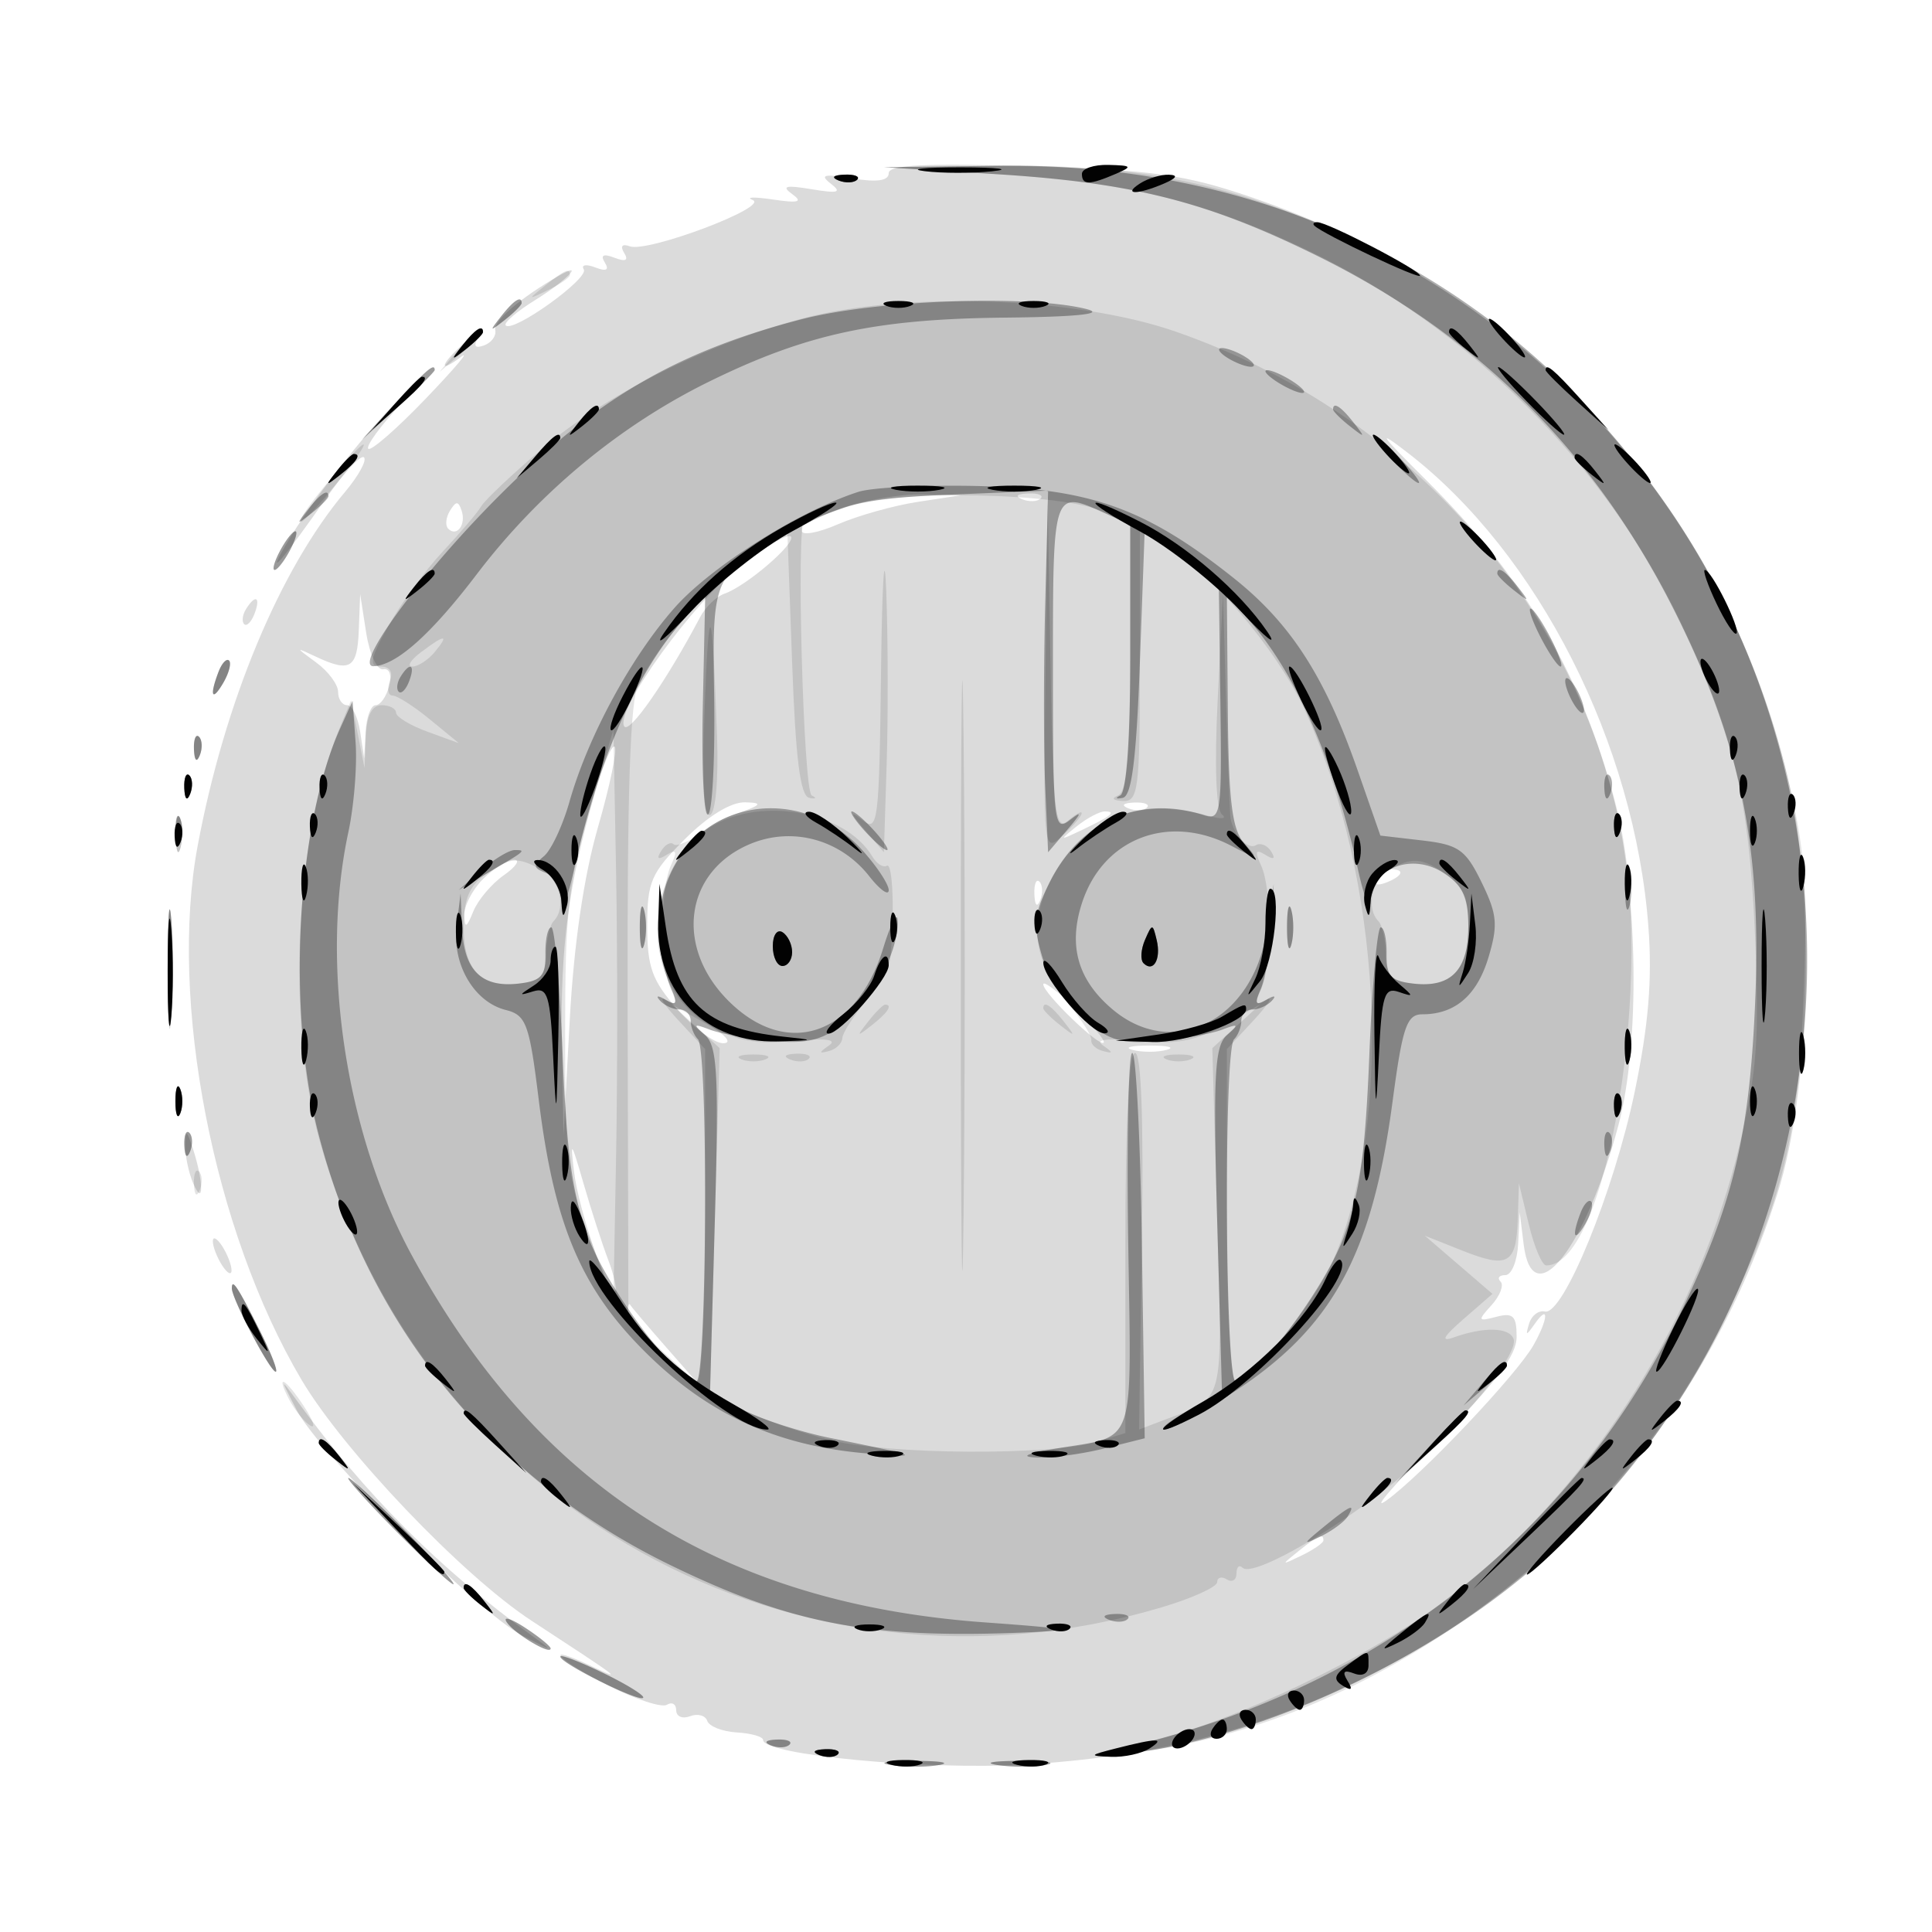 <svg xmlns="http://www.w3.org/2000/svg" width="200" height="200" fill="#000000"><path fill-opacity=".141" fill-rule="evenodd" d="M92 17.922c0 .794-1.201.97-3.75.548-2.959-.489-3.434-.375-2.25.539 1.19.92.778 1.039-2 .577-2.666-.444-3.143-.325-2 .5 1.149.829.681.961-2 .566-1.925-.284-2.861-.259-2.08.056 1.754.707-10.88 5.465-12.722 4.791-.793-.29-1.022-.023-.586.682.483.781.157.944-1 .5-1.156-.443-1.482-.28-1 .5.483.781.157.944-1 .5-.944-.362-1.475-.268-1.18.208.571.925-7.299 6.577-8.076 5.8-.254-.253 1.137-1.449 3.091-2.656 3.226-1.994 5.26-4.138 2.303-2.428-3.94 2.279-6.684 4.639-6.482 5.575.128.589-.393 1.297-1.157 1.575-.96.348-1.138.078-.578-.875.446-.759-.167-.523-1.361.525-2.596 2.277-2.905 3.392-.422 1.522.962-.725-.699 1.234-3.691 4.353s-5.664 5.448-5.935 5.177c-.272-.272 1.277-2.395 3.441-4.719 3.086-3.313 3.219-3.579.616-1.232C38.6 43.737 32.329 51.663 29.527 56.5c-2.107 3.637-.206 1.419 4.28-4.993 1.819-2.6 3.562-4.471 3.874-4.159s-.572 1.922-1.964 3.577c-6.751 8.023-12.465 21.739-15.252 36.611-3.007 16.047 1.623 39.876 10.743 55.294 4.364 7.377 16.682 20.284 23.801 24.936 9.316 6.089 9.635 6.33 6.241 4.723-5.24-2.483-3.727-.764 1.787 2.03 2.771 1.404 5.471 2.285 6 1.958.53-.327.963-.07.963.571s.646.918 1.435.615c.79-.303 1.591-.084 1.781.485.19.57 1.569 1.107 3.064 1.194s2.719.44 2.719.786c.002 1.534 16.841 3.129 26.895 2.547 13.619-.788 24.34-3.532 35.606-9.114 20.413-10.114 35.475-27.846 42.52-50.061 3.418-10.774 3.912-31.007 1.051-43-6.766-28.36-27.181-50.438-55.571-60.097-6.87-2.337-10.084-2.787-22.75-3.186-10.854-.342-14.75-.156-14.75.705m55.615 31.757c10.262 10.184 16.154 20.216 19.483 33.167 2.49 9.689 2.691 25.216.436 33.654-3.427 12.824-8.897 19.69-9.806 12.31l-.408-3.31-.16 3.25c-.088 1.787-.685 3.25-1.327 3.25s-.865.301-.497.669c.367.368-.049 1.461-.926 2.43-1.479 1.634-1.443 1.722.498 1.215 1.729-.452 2.092-.093 2.092 2.069 0 1.944-2.118 4.735-8.236 10.853-4.531 4.531-6.893 7.275-5.25 6.098 3.633-2.602 13.512-13.035 15.236-16.091 1.518-2.692 1.634-4.33.159-2.243-.943 1.333-1.011 1.333-.61 0 .248-.825.982-1.379 1.63-1.232 1.894.431 7.157-12.456 9.299-22.768 1.425-6.857 1.819-11.587 1.418-17-1.405-18.975-11.414-38.71-24.915-49.126-3.328-2.568-2.926-1.97 1.884 2.805M87.5 52.529c-2.2.792-4.112 1.448-4.25 1.456s-.25.442-.25.964 1.688.216 3.75-.679 5.775-1.937 8.25-2.315l4.5-.688-4-.089c-2.2-.05-5.8.558-8 1.351m18.313-.846c.721.289 1.584.253 1.916-.079s-.258-.568-1.312-.525c-1.165.048-1.402.285-.604.604m-59.23 1.183c-.431.697-.513 1.537-.183 1.867.895.895 1.871-.421 1.387-1.871-.338-1.016-.574-1.016-1.204.004m30.18 5.589c-4.884 3.729-13.145 15.117-12.143 16.739.518.838 4.381-4.725 7.871-11.335.545-1.033 1.67-2.112 2.5-2.399 2.281-.789 7.509-5.294 6.877-5.926-.305-.304-2.602 1.01-5.105 2.921m-51.304 4.612c-.363.586-.445 1.281-.183 1.543s.743-.218 1.069-1.067c.676-1.762.1-2.072-.886-.476m11.683 2.183c-.149 3.947-.892 4.401-4.458 2.721-2.136-1.006-2.135-.993.066.622 1.237.908 2.25 2.271 2.25 3.029S35.42 73 35.934 73c.513 0 1.121 1.237 1.35 2.75l.416 2.75.15-2.75c.083-1.513.548-2.75 1.033-2.75.486 0 1.115-.885 1.398-1.966.302-1.154.046-1.877-.62-1.75-.623.119-1.413-1.584-1.755-3.784l-.622-4zm-14.518 4.289c-.965 2.514-.681 3.163.498 1.136.584-1.004.851-2.036.593-2.293-.257-.258-.749.263-1.091 1.157m-2.545 8.044c.048 1.165.285 1.402.604.605.289-.722.253-1.585-.079-1.917s-.568.258-.525 1.312m41.492 4.56c-2.719 9.413-3.575 15.89-3.404 25.743l.167 9.614.651-12c.42-7.73 1.455-14.789 2.91-19.839 1.243-4.312 2.026-8.073 1.742-8.358-.285-.285-1.215 1.893-2.066 4.84m-42.492-.56c.048 1.165.285 1.402.604.605.289-.722.253-1.585-.079-1.917s-.568.258-.525 1.312m51.803 5.299C67.391 90.374 67 91.277 67 95.848c0 4.259.503 5.655 3.104 8.617 1.707 1.944 3.844 3.533 4.75 3.531.988-.002.336-.802-1.629-2-8.09-4.933-6.328-18.543 2.81-21.69 2.825-.973 3.028-1.204 1.097-1.25-1.467-.035-3.844 1.421-6.25 3.826m45.931-3.199c.721.289 1.584.253 1.916-.079s-.258-.568-1.312-.525c-1.165.048-1.402.285-.604.604M18.195 86.5c.02 1.65.244 2.204.498 1.231s.237-2.323-.037-3-.481.119-.461 1.769m93.246-.945c-1.83 1.467-1.798 1.487.559.365 3.061-1.458 3.628-1.92 2.358-1.92-.537 0-1.849.7-2.917 1.555M50 91c-1.1 1.1-1.971 2.787-1.937 3.75.051 1.399.237 1.32.929-.393.475-1.179 1.897-2.866 3.159-3.75S53.895 89 53.223 89c-.673 0-2.123.9-3.223 2m92.507-.011c-.35.566.051.734.941.393 1.732-.665 2.049-1.382.611-1.382-.518 0-1.216.445-1.552.989M17.365 100.5c.003 5.5.171 7.622.373 4.716.203-2.905.201-7.405-.004-10s-.371-.216-.369 5.284m89.714-7.917c.048 1.165.285 1.402.604.605.289-.722.253-1.585-.079-1.917s-.568.258-.525 1.312m.921 9.316c0 .928 5.886 6.598 6.258 6.028.153-.235-1.192-1.851-2.99-3.591-1.797-1.741-3.268-2.837-3.268-2.437m9.25 6.79c.963.252 2.537.252 3.5 0 .963-.251.175-.457-1.75-.457s-2.713.206-1.75.457M18.158 114c0 1.375.227 1.938.504 1.25.278-.687.278-1.812 0-2.5-.277-.687-.504-.125-.504 1.25m1.012 4.5c-.016 1.1.357 2.9.83 4 1.095 2.548 1.095-.081 0-3.5-.644-2.01-.806-2.108-.83-.5m40.261 2.84c.495 4.022 3.58 12.983 4.241 12.321.211-.211-.114-1.684-.722-3.272-.608-1.589-1.755-5.139-2.548-7.889-1.28-4.433-1.39-4.565-.971-1.16m-37.4 7.16c0 .55.436 1.675.969 2.5s.969 1.05.969.5-.436-1.675-.969-2.5-.969-1.05-.969-.5M24 133.373c0 1.08 3.972 8.627 4.541 8.627.275 0-.465-1.912-1.644-4.25-2.318-4.597-2.897-5.472-2.897-4.377m41 2.264c0 .534 1.688 2.521 3.75 4.417l3.75 3.446-3.5-3.989c-1.925-2.194-3.612-4.181-3.75-4.417s-.25.009-.25.543M30.706 145.96c2.324 4.482 18.852 21.01 23.334 23.334 3.327 1.724 3.365 1.724.985 0-9.608-6.964-17.117-14.479-24.319-24.338-1.724-2.362-1.724-2.323 0 1.004m103.735 14.595c-1.864 1.494-1.852 1.512.309.465 1.238-.6 2.25-1.3 2.25-1.555 0-.765-.519-.544-2.559 1.09"/><path fill-opacity=".11" fill-rule="evenodd" d="M103 18.022c13.801.851 21.8 2.813 32.578 7.989 16.438 7.895 30.503 21.942 38.362 38.315 5.508 11.475 7.129 18.313 7.745 32.674.454 10.575.206 13.886-1.607 21.5-4.207 17.672-14.787 34.606-28.613 45.797-7.421 6.008-21.579 13.089-31.465 15.737-6.279 1.682-6.697 1.909-2.569 1.399 24.825-3.07 49.579-21.272 61.107-44.933 6.108-12.537 7.629-18.851 8.188-34 .404-10.955.143-14.416-1.661-22-5.694-23.935-21.662-44.085-43.565-54.974-12.604-6.266-22.979-8.55-38-8.363l-12 .149zm-16.187.661c.721.289 1.584.253 1.916-.079s-.258-.568-1.312-.525c-1.165.048-1.402.285-.604.604M56.441 29.555c-1.864 1.494-1.852 1.512.309.465 1.237-.6 2.25-1.3 2.25-1.555 0-.765-.519-.544-2.559 1.09m-4.569 3.195c-1.243 1.586-1.208 1.621.378.378.962-.755 1.75-1.543 1.75-1.75 0-.823-.821-.294-2.128 1.372M83 32.987c-9.983 2.671-20.269 7.842-27 13.574-3.025 2.576-5.806 5.207-6.18 5.847s-2.174 2.759-4 4.71c-1.826 1.95-4.361 5.422-5.634 7.714-1.89 3.404-2.033 4.168-.781 4.168.951 0 1.314.569.957 1.5-.317.825-.19 1.502.281 1.505s2.207 1.112 3.857 2.465l3 2.461-3.25-1.185C42.462 75.095 41 74.21 41 73.781S40.325 73 39.5 73q-1.5.002-1.632 3.25l-.131 3.25-.695-3.5-.695-3.5-1.243 2.997c-4.546 10.965-5.466 30.128-2.039 42.496 10.574 38.158 49.304 59.659 87.185 48.399 3.162-.94 5.75-2.114 5.75-2.609s.45-.623 1-.283 1 .066 1-.608.281-.945.624-.602c.936.936 8.131-3.001 14.685-8.035 6.294-4.836 14.004-13.85 13.377-15.642-.425-1.217-3.054-1.288-6.186-.168-1.411.505-1.116-.053 1-1.894l3-2.609-3.5-3.01-3.5-3.011 3.856 1.533c4.765 1.894 5.612 1.414 5.764-3.263l.12-3.691 1.022 4.25c.562 2.338 1.376 4.25 1.809 4.25 6.399 0 11.277-30.295 7.487-46.5-5.448-23.291-22.528-42.009-45.748-50.137-10.355-3.625-28.056-4.252-38.81-1.376M47.405 36.25 45.5 38.5l2.25-1.905C49.864 34.805 50.455 34 49.655 34c-.19 0-1.202 1.013-2.25 2.25m-6.459 5.5L37.5 45.5l3.75-3.446c2.063-1.896 3.75-3.583 3.75-3.75 0-.764-.846-.044-4.054 3.446m-5.569 6.5C32.424 51.619 30.699 54 31.21 54c.25 0 1.902-1.8 3.67-4 3.432-4.271 3.78-5.497.497-1.75M87.5 52.474c-2.2.823-4.112 1.503-4.25 1.511-.847.051-.085 27.93.775 28.357.564.279.451.393-.25.252-.929-.187-1.411-3.986-1.775-14.009l-.5-13.754-4.549 3.477c-4.497 3.437-8.5 8.04-10.848 12.475-.876 1.656-1.187 10.993-1.13 33.979l.078 31.695 3.171 3.272c1.743 1.799 3.532 3.271 3.974 3.271s.804-7.738.804-17.195v-17.196l-2.75-2.959c-1.513-1.628-2.111-2.591-1.33-2.141 1.119.646 1.232.413.535-1.095-1.142-2.47-1.142-10.358 0-12.828.68-1.47.578-1.724-.44-1.096-.907.561-1.086.434-.569-.402.415-.672.996-.979 1.291-.684.296.295 1.822-.378 3.392-1.496 5.038-3.587 14.287-2.095 17.182 2.77.447.75 1.122 1.174 1.5.941.611-.375.811 4.982.356 9.554-.092.921-1.237 2.946-2.546 4.5-1.308 1.555-2.399 3.266-2.425 3.802s-.642 1.133-1.371 1.326c-1.086.288-1.084.182.01-.586.872-.613-.413-.77-3.709-.453-3.94.378-5.873.014-8.835-1.665l-3.791-2.15 2.5 2.277 2.5 2.276-.5 17.859-.5 17.859 3.5 1.755c1.925.966 5.975 2.37 9 3.122 6.036 1.499 22.754 1.6 27.5.166l3-.907v-19.677c0-12.452.367-19.678 1-19.679.642 0 .896 6.97.709 19.492l-.291 19.492 2.608-.992c6.364-2.419 6.021-1.124 5.474-20.639l-.5-17.851 2.5-2.276 2.5-2.277-3.791 2.15c-2.962 1.679-4.895 2.043-8.835 1.665-3.296-.317-4.581-.16-3.709.453 1.094.768 1.096.874.01.586-.729-.193-1.268-.697-1.198-1.12s-.983-2.088-2.34-3.701c-3.55-4.218-4.173-8.233-1.967-12.67 3.241-6.518 9.07-8.94 16.477-6.844 1.294.366 1.903.298 1.353-.15-.619-.506-.79-5.003-.448-11.816l.553-11 .322 11.25c.178 6.188.386 11.588.463 12 .315 1.681 1.803 3.249 2.61 2.75.474-.293 1.187-.006 1.585.638q.729 1.177-.6.352c-1.018-.628-1.12-.374-.44 1.096 1.142 2.47 1.142 10.358 0 12.828-.697 1.508-.584 1.741.535 1.095.781-.45.182.513-1.33 2.141l-2.75 2.959v17.196c0 9.457.398 17.195.884 17.195 1.659 0 8.252-8.152 10.124-12.518 6.319-14.743 5.061-39.347-2.912-56.93-2.87-6.331-10.238-14.952-14.918-17.457L118 54.93v14.035c0 12.73-.163 14.028-1.75 13.956-1.045-.047-1.247-.282-.5-.583.915-.369 1.25-4.192 1.25-14.261V54.321l-2.75-1.33c-4.157-2.011-21.841-2.353-26.75-.517M99.463 101c0 27.225.129 38.363.286 24.75s.157-35.888 0-49.5-.286-2.475-.286 24.75m8.762-31.095c-.224 18.348-.219 18.399 1.775 16.595 2.3-2.082 2.741-3.36.524-1.52-1.29 1.07-1.514-.963-1.775-16.128L108.45 51.5zm-17.019-.533c-.194 15.903-.307 16.795-1.956 15.518-1.294-1.003-1.229-.745.25.987l2 2.343.288-9.161c.159-5.038.139-13.075-.044-17.86-.183-4.784-.425-1.106-.538 8.173M29 57c-.589 1.1-.845 2-.57 2s.981-.9 1.57-2 .845-2 .57-2-.981.9-1.57 2m43.951 16.125c-.292 7.521-.098 11.49.549 11.242.581-.223.886-3.627.729-8.125-.493-14.077-.823-14.879-1.278-3.117m-29.392-5.593c-1.068.807-1.46 1.468-.873 1.468.588 0 1.629-.675 2.314-1.5 1.557-1.876 1.067-1.866-1.441.032m-20.935 2.007c-.965 2.514-.681 3.163.498 1.136.584-1.004.851-2.036.593-2.293-.257-.258-.749.263-1.091 1.157m-2.545 8.044c.048 1.165.285 1.402.604.605.289-.722.253-1.585-.079-1.917s-.568.258-.525 1.312M61 84c-2.161 7.347-2.5 10.467-2.5 23 0 13.067.247 15.143 2.5 21l2.5 6.5.277-14.75c.152-8.113.152-21.388 0-29.5L63.5 75.5zm-41.921-2.417c.048 1.165.285 1.402.604.605.289-.722.253-1.585-.079-1.917s-.568.258-.525 1.312m-.884 4.917c.02 1.65.244 2.204.498 1.231s.237-2.323-.037-3-.481.119-.461 1.769m32.028 4.057C48.585 91.703 48 93.12 48 95.934c0 4.485 1.788 6.336 5.69 5.888 2.296-.263 2.818-.818 2.856-3.034.025-1.492.362-3.03.75-3.417 1.363-1.363.683-4.312-1.23-5.336-2.566-1.373-3.222-1.315-5.843.522m93.527-.477c-1.764 1.028-2.349 3.987-1.046 5.291.388.387.725 1.925.75 3.417.038 2.216.56 2.771 2.856 3.034 3.902.448 5.69-1.403 5.69-5.888 0-2.814-.585-4.231-2.223-5.377-2.571-1.801-3.612-1.884-6.027-.477M17.36 100c0 5.225.169 7.362.375 4.75s.206-6.888 0-9.5-.375-.475-.375 4.75m48.872-4c0 1.925.206 2.713.457 1.75.252-.963.252-2.537 0-3.5-.251-.963-.457-.175-.457 1.75m67 0c0 1.925.206 2.713.457 1.75.252-.963.252-2.537 0-3.5-.251-.963-.457-.175-.457 1.75m-43.36 9.75c-1.243 1.586-1.208 1.621.378.378 1.666-1.307 2.195-2.128 1.372-2.128-.207 0-.995.787-1.75 1.75M108 104.378c0 .207.787.995 1.75 1.75 1.586 1.243 1.621 1.208.378-.378-1.307-1.666-2.128-2.195-2.128-1.372m-31.25 5.284c.688.278 1.813.278 2.5 0 .688-.277.125-.504-1.25-.504s-1.937.227-1.25.504m5.063.021c.721.289 1.584.253 1.916-.079s-.258-.568-1.312-.525c-1.165.048-1.402.285-.604.604m38.937-.021c.688.278 1.813.278 2.5 0 .688-.277.125-.504-1.25-.504s-1.937.227-1.25.504M18.158 114c0 1.375.227 1.938.504 1.25.278-.687.278-1.812 0-2.5-.277-.687-.504-.125-.504 1.25m.921 4.583c.048 1.165.285 1.402.604.605.289-.722.253-1.585-.079-1.917s-.568.258-.525 1.312m1 4c.048 1.165.285 1.402.604.605.289-.722.253-1.585-.079-1.917s-.568.258-.525 1.312M24 133.373c0 1.08 3.972 8.627 4.541 8.627.275 0-.465-1.912-1.644-4.25-2.318-4.597-2.897-5.472-2.897-4.377m5.97 11.571c.573 1.07 1.535 2.25 2.139 2.623s.325-.501-.62-1.944c-2.002-3.055-3.038-3.518-1.519-.679m3.03 4.434c0 .207.788.995 1.75 1.75 1.586 1.243 1.621 1.208.378-.378-1.307-1.666-2.128-2.195-2.128-1.372m8 9.122c2.987 3.025 5.657 5.5 5.932 5.5s-1.945-2.475-4.932-5.5-5.657-5.5-5.932-5.5 1.945 2.475 4.932 5.5m7 5.878c0 .207.788.995 1.75 1.75 1.586 1.243 1.621 1.208.378-.378-1.307-1.666-2.128-2.195-2.128-1.372m4.433 3.513c.713 1.154 4.567 3.483 4.567 2.759 0-.231-1.18-1.193-2.623-2.139s-2.318-1.224-1.944-.62M58 171.493c0 .677 8.123 4.718 8.575 4.265.21-.209-1.634-1.36-4.097-2.556-2.463-1.197-4.478-1.966-4.478-1.709m21.813 9.19c.721.289 1.584.253 1.916-.079s-.258-.568-1.312-.525c-1.165.048-1.402.285-.604.604m5 1c.721.289 1.584.253 1.916-.079s-.258-.568-1.312-.525c-1.165.048-1.402.285-.604.604m7.451 1.035c1.52.229 3.77.223 5-.014s-.014-.425-2.764-.418-3.756.202-2.236.432m11 0c1.52.229 3.77.223 5-.014s-.014-.425-2.764-.418-3.756.202-2.236.432"/><path fill-opacity=".323" fill-rule="evenodd" d="M103 18.022c14.304.882 21.998 2.843 33.5 8.535 16.569 8.2 28.687 20.309 36.971 36.943 6.641 13.336 8.855 23.937 8.252 39.5-.541 13.946-2.147 21.024-7.203 31.744-10.698 22.686-29.823 38.564-54.52 45.264-6.342 1.721-6.739 1.941-2.569 1.425 12.315-1.523 28.17-8.574 39.315-17.483 32.865-26.274 40.143-75.772 16.303-110.878-15.954-23.494-40.695-36.267-69.549-35.909l-12 .149zm-16.187.661c.721.289 1.584.253 1.916-.079s-.258-.568-1.312-.525c-1.165.048-1.402.285-.604.604M51.872 32.75c-1.243 1.586-1.208 1.621.378.378.962-.755 1.75-1.543 1.75-1.75 0-.823-.821-.294-2.128 1.372M83 33.045C70.039 36.39 61.636 41.31 51.5 51.49c-8.031 8.066-15 17.57-12.814 17.475 2.356-.103 5.929-3.291 10.668-9.518 6.461-8.489 14.855-15.438 24.146-19.988 9.98-4.888 17.171-6.441 30.46-6.577 7.477-.077 10.484-.387 8.54-.882-5.958-1.516-21.74-.957-29.5 1.045M47.872 35.75c-1.243 1.586-1.208 1.621.378.378.962-.755 1.75-1.543 1.75-1.75 0-.823-.821-.294-2.128 1.372M127 37c.825.533 1.95.969 2.5.969s.325-.436-.5-.969-1.95-.969-2.5-.969-.325.436.5.969m-86.054 4.75L37.5 45.5l3.75-3.446c2.063-1.896 3.75-3.583 3.75-3.75 0-.764-.846-.044-4.054 3.446M131 38.43c0 .275.9.981 2 1.57s2 .845 2 .57-.9-.981-2-1.57-2-.845-2-.57m7 3.948c0 .207.787.995 1.75 1.75 1.586 1.243 1.621 1.208.378-.378-1.307-1.666-2.128-2.195-2.128-1.372m6 5.122c1.292 1.375 2.574 2.5 2.849 2.5s-.557-1.125-1.849-2.5-2.574-2.5-2.849-2.5.557 1.125 1.849 2.5M34.872 48.75c-1.243 1.586-1.208 1.621.378.378C36.916 47.821 37.445 47 36.622 47c-.207 0-.995.788-1.75 1.75m53.983 2.168c-6.122 1.974-15.273 7.749-19.031 12.009C65.305 68.049 60.87 76.236 58.95 83c-.703 2.475-1.892 5.009-2.643 5.632-1.144.948-1.118 1.227.164 1.718.841.323 1.575 1.614 1.631 2.869.057 1.254.653-.194 1.325-3.219 2.492-11.209 6.255-19.916 11.021-25.5l2.56-3-.254 11.657c-.14 6.412.107 11.433.548 11.159.44-.274.724-5.719.629-12.1-.195-13.176-.342-12.898 9.559-18.015 4.155-2.147 6.717-2.659 15.01-3.001l10-.412-.303 11.856c-.167 6.521-.167 14.944 0 18.718l.303 6.863 2-2.345c1.48-1.736 1.545-1.993.25-.99-1.651 1.278-1.75.389-1.75-15.768 0-18.55-.031-18.46 5.453-15.961l2.547 1.16v13.756c0 8.397-.399 13.954-1.025 14.265-.564.279-.451.393.25.252.929-.187 1.411-3.984 1.775-14.002l.5-13.745 3.835 2.826 3.836 2.827.164 12.238c.155 11.498.053 12.203-1.688 11.65-6.691-2.124-12.816.56-16.026 7.024-1.599 3.22-1.708 4.354-.732 7.612.631 2.106 2.569 5.025 4.306 6.487 2.648 2.228 3.899 2.592 7.732 2.251 2.515-.224 5.473-.749 6.573-1.166 1.729-.656 1.797-.579.5.572-1.265 1.123-1.422 4.135-1 19.188l.5 17.857-3.5 1.849c-1.925 1.017-3.007 1.869-2.405 1.894s3.752-1.675 7-3.776c10.291-6.659 14.44-14.206 16.559-30.123 1.036-7.781 1.472-9.057 3.092-9.057 3.39 0 5.663-1.964 6.848-5.919.996-3.323.892-4.442-.715-7.733-1.661-3.401-2.379-3.906-6.181-4.348l-4.301-.5-2.35-6.743c-3.385-9.717-6.937-15.225-12.85-19.927-8.972-7.135-14.711-9.218-26.197-9.511-5.5-.14-11.19.129-12.645.599M31.872 52.75c-1.243 1.586-1.208 1.621.378.378.962-.755 1.75-1.543 1.75-1.75 0-.823-.821-.294-2.128 1.372M152.5 56c.995 1.1 2.035 2 2.31 2s-.315-.9-1.31-2-2.035-2-2.31-2 .315.9 1.31 2M29 57c-.589 1.1-.845 2-.57 2s.981-.9 1.57-2 .845-2 .57-2-.981.9-1.57 2m126 2.378c0 .207.787.995 1.75 1.75 1.586 1.243 1.621 1.208.378-.378-1.307-1.666-2.128-2.195-2.128-1.372M127.104 73.5c.081 9.437.442 12.382 1.69 13.79 1.515 1.707 1.453 1.719-1.353.256-6.446-3.361-13.218-.782-15.413 5.869-1.478 4.48-.464 8.04 3.158 11.088 6.295 5.297 14.539 1.096 15.929-8.116l.738-4.887-.256 4.5c-.141 2.475-.635 5.361-1.097 6.414-.658 1.5-.533 1.736.58 1.09.842-.489 1.081-.454.587.086-.459.5-1.359.91-2 .91a1.17 1.17 0 0 0-1.167 1.167c0 .641-.338 1.504-.75 1.916-1.09 1.091-.93 35.417.165 35.417 1.985 0 9.136-9.516 11.161-14.853 1.644-4.331 2.267-8.735 2.676-18.897.292-7.287.823-13.25 1.179-13.25s.63 1.237.608 2.75c-.032 2.283.438 2.805 2.771 3.072 3.912.449 5.69-1.401 5.69-5.921 0-3.025-.547-4.213-2.541-5.52-3.26-2.136-7.407-.574-7.561 2.848-.057 1.249-.653-.204-1.325-3.229-2.49-11.201-6.25-19.906-11.016-25.5l-2.555-3zM159.5 66c.853 1.65 1.776 3 2.051 3s-.198-1.35-1.051-3-1.776-3-2.051-3 .198 1.35 1.051 3M22.624 69.539c-.965 2.514-.681 3.163.498 1.136.584-1.004.851-2.036.593-2.293-.257-.258-.749.263-1.091 1.157m18.835.528c-.363.586-.445 1.281-.183 1.543s.743-.218 1.069-1.067c.676-1.762.1-2.072-.886-.476m120.572.433c0 .55.436 1.675.969 2.5s.969 1.05.969.5-.436-1.675-.969-2.5-.969-1.05-.969-.5M35.204 75.424c-4.486 9.944-5.526 29.086-2.272 41.81 5.12 20.02 18.021 35.837 36.568 44.834 12.586 6.105 20.72 7.623 37 6.907 4.978-.219 4.209-.393-4.509-1.022C74.557 165.977 55.645 153.88 42.656 130c-6.896-12.679-9.527-30.178-6.594-43.854.584-2.725.922-6.898.75-9.275L36.5 72.55zm-15.125 2.159c.048 1.165.285 1.402.604.605.289-.722.253-1.585-.079-1.917s-.568.258-.525 1.312m-1 4c.048 1.165.285 1.402.604.605.289-.722.253-1.585-.079-1.917s-.568.258-.525 1.312m147 0c.048 1.165.285 1.402.604.605.289-.722.253-1.585-.079-1.917s-.568.258-.525 1.312m-88.066 2.228c-7.999 1.256-12.095 10.225-8.495 18.603.643 1.497.512 1.734-.598 1.09-.842-.489-1.081-.454-.587.086.459.5 1.359.91 2 .91a1.17 1.17 0 0 1 1.167 1.167c0 .641.338 1.504.75 1.916 1.09 1.091.93 35.417-.165 35.417-1.985 0-9.136-9.516-11.161-14.853-1.644-4.331-2.267-8.735-2.676-18.897-.292-7.287-.823-13.25-1.179-13.25s-.63 1.237-.608 2.75c.032 2.283-.438 2.805-2.771 3.072-3.813.437-5.659-1.36-5.85-5.694l-.16-3.628-.409 3.321c-.49 3.984 1.796 7.907 5.089 8.733 2.109.53 2.439 1.427 3.406 9.266 1.609 13.042 4.405 19.618 11.179 26.291 6.453 6.357 13.571 9.585 22.826 10.35 5.965.494 5.416.262-3.771-1.589-3.025-.61-7.075-1.906-9-2.881l-3.5-1.773.5-17.859c.422-15.056.265-18.068-1-19.191-1.297-1.151-1.229-1.228.5-.572 1.1.417 4.031.94 6.513 1.162 3.563.318 5.114-.07 7.371-1.845 2.958-2.327 5.668-7.521 5.546-10.631-.038-.98-.718.327-1.511 2.905-2.777 9.022-9.977 11.455-16.019 5.413-5.603-5.603-4.514-13.401 2.266-16.234 4.357-1.82 9.317-.475 12.318 3.341C91.093 92.117 92 92.766 92 92.151s-1.237-2.485-2.75-4.154c-2.934-3.238-7.187-4.822-11.237-4.186M18.158 86c0 1.375.227 1.938.504 1.25.278-.687.278-1.812 0-2.5-.277-.687-.504-.125-.504 1.25M89.5 86c.995 1.1 2.035 2 2.31 2s-.315-.9-1.31-2-2.035-2-2.31-2 .315.9 1.31 2m77.579-.417c.048 1.165.285 1.402.604.605.289-.722.253-1.585-.079-1.917s-.568.258-.525 1.312M49.861 90.059l-2.361 2.06 3-1.757C54.448 88.05 54.507 88 53.277 88c-.58 0-2.118.927-3.416 2.059M168.232 92c0 1.925.206 2.713.457 1.75.252-.963.252-2.537 0-3.5-.251-.963-.457-.175-.457 1.75M17.36 100c0 5.225.169 7.362.375 4.75s.206-6.888 0-9.5-.375-.475-.375 4.75m48.872-4c0 1.925.206 2.713.457 1.75.252-.963.252-2.537 0-3.5-.251-.963-.457-.175-.457 1.75m67 0c0 1.925.206 2.713.457 1.75.252-.963.252-2.537 0-3.5-.251-.963-.457-.175-.457 1.75M80 97.941c0 1.132.45 2.059 1 2.059s1-.648 1-1.441-.45-1.719-1-2.059-1 .309-1 1.441m38.531-.648c-.428.986-.497 2.074-.155 2.417 1.016 1.015 1.835-.411 1.367-2.382-.414-1.747-.468-1.748-1.212-.035m49.664 11.207c.02 1.65.244 2.204.498 1.231s.237-2.323-.037-3-.481.119-.461 1.769m-51.404 20.015c.325 21.767.927 20.032-7.441 21.436-3.098.52-3.836.856-2.043.931 1.544.065 4.694-.357 7-.937l4.193-1.054-.29-19.946c-.16-10.97-.61-19.945-1-19.946-.391-.001-.579 8.781-.419 19.516M18.158 114c0 1.375.227 1.938.504 1.25.278-.687.278-1.812 0-2.5-.277-.687-.504-.125-.504 1.25m148.921.583c.048 1.165.285 1.402.604.605.289-.722.253-1.585-.079-1.917s-.568.258-.525 1.312m-148 4c.048 1.165.285 1.402.604.605.289-.722.253-1.585-.079-1.917s-.568.258-.525 1.312m147 0c.048 1.165.285 1.402.604.605.289-.722.253-1.585-.079-1.917s-.568.258-.525 1.312m-2.455 6.956c-.965 2.514-.681 3.163.498 1.136.584-1.004.851-2.036.593-2.293-.257-.258-.749.263-1.091 1.157M24 133.373c0 1.08 3.972 8.627 4.541 8.627.275 0-.465-1.912-1.644-4.25-2.318-4.597-2.897-5.472-2.897-4.377m129.405 9.877-1.905 2.25 2.25-1.905c2.114-1.79 2.705-2.595 1.905-2.595-.19 0-1.202 1.012-2.25 2.25m-5.459 6.5-3.446 3.75 3.75-3.446c3.49-3.208 4.21-4.054 3.446-4.054-.167 0-1.854 1.688-3.75 3.75M33 149.378c0 .207.788.995 1.75 1.75 1.586 1.243 1.621 1.208.378-.378-1.307-1.666-2.128-2.195-2.128-1.372m8 9.122c2.987 3.025 5.657 5.5 5.932 5.5s-1.945-2.475-4.932-5.5-5.657-5.5-5.932-5.5 1.945 2.475 4.932 5.5m100.872-3.75c-1.243 1.586-1.208 1.621.378.378 1.666-1.307 2.195-2.128 1.372-2.128-.207 0-.995.787-1.75 1.75M137 158.089c-2.154 1.762-2.196 1.897-.306.973 1.207-.59 2.471-1.52 2.809-2.067.903-1.461.297-1.196-2.503 1.094m-89 6.289c0 .207.788.995 1.75 1.75 1.586 1.243 1.621 1.208.378-.378-1.307-1.666-2.128-2.195-2.128-1.372m4.433 3.513c.713 1.154 4.567 3.483 4.567 2.759 0-.231-1.18-1.193-2.623-2.139s-2.318-1.224-1.944-.62m62.38-.208c.721.289 1.584.253 1.916-.079s-.258-.568-1.312-.525c-1.165.048-1.402.285-.604.604M58 171.493c0 .677 8.123 4.718 8.575 4.265.21-.209-1.634-1.36-4.097-2.556-2.463-1.197-4.478-1.966-4.478-1.709m21.813 9.19c.721.289 1.584.253 1.916-.079s-.258-.568-1.312-.525c-1.165.048-1.402.285-.604.604m5 1c.721.289 1.584.253 1.916-.079s-.258-.568-1.312-.525c-1.165.048-1.402.285-.604.604m7.451 1.035c1.52.229 3.77.223 5-.014s-.014-.425-2.764-.418-3.756.202-2.236.432m11 0c1.52.229 3.77.223 5-.014s-.014-.425-2.764-.418-3.756.202-2.236.432"/><path fill-opacity=".985" fill-rule="evenodd" d="M95.728 17.722c1.775.221 4.925.224 7 .008 2.074-.217.622-.397-3.228-.402-3.85-.004-5.548.173-3.772.394M112 18c0 1.174.769 1.174 3.5 0 1.772-.762 1.687-.867-.75-.93-1.513-.038-2.75.38-2.75.93m-25.187.683c.721.289 1.584.253 1.916-.079s-.258-.568-1.312-.525c-1.165.048-1.402.285-.604.604M118 19c-1.828 1.181-.249 1.181 2.5 0 1.319-.567 1.489-.878.5-.914-.825-.031-2.175.381-3 .914m18.083 4.38c1.02.929 10.917 5.602 10.917 5.154 0-.564-9.55-5.534-10.633-5.534-.385 0-.513.171-.284.38M91.75 31.662c.688.278 1.813.278 2.5 0 .688-.277.125-.504-1.25-.504s-1.937.227-1.25.504m14 0c.688.278 1.813.278 2.5 0 .688-.277.125-.504-1.25-.504s-1.937.227-1.25.504M155.5 35c.995 1.1 2.035 2 2.31 2s-.315-.9-1.31-2-2.035-2-2.31-2 .315.9 1.31 2m-107.628.75c-1.243 1.586-1.208 1.621.378.378.962-.755 1.75-1.543 1.75-1.75 0-.823-.821-.294-2.128 1.372M150 34.378c0 .207.787.995 1.75 1.75 1.586 1.243 1.621 1.208.378-.378-1.307-1.666-2.128-2.195-2.128-1.372m8 7.122c1.866 1.925 3.617 3.5 3.892 3.5s-1.026-1.575-2.892-3.5-3.617-3.5-3.892-3.5 1.026 1.575 2.892 3.5m2-3.187c0 .172 1.463 1.635 3.25 3.25l3.25 2.937-2.937-3.25c-2.738-3.029-3.563-3.71-3.563-2.937M40.924 41.75 38.5 44.5l2.75-2.424C43.82 39.81 44.459 39 43.674 39c-.179 0-1.416 1.237-2.75 2.75m18.948 2c-1.243 1.586-1.208 1.621.378.378.962-.755 1.75-1.543 1.75-1.75 0-.823-.821-.294-2.128 1.372m-4.467 3.5L53.5 49.5l2.25-1.905c1.237-1.048 2.25-2.06 2.25-2.25 0-.8-.805-.209-2.595 1.905M143.5 47c.995 1.1 2.035 2 2.31 2s-.315-.9-1.31-2-2.035-2-2.31-2 .315.9 1.31 2m25 1c.995 1.1 2.035 2 2.31 2s-.315-.9-1.31-2-2.035-2-2.31-2 .315.9 1.31 2m-133.628.75c-1.243 1.586-1.208 1.621.378.378C36.916 47.821 37.445 47 36.622 47c-.207 0-.995.788-1.75 1.75M163 47.378c0 .207.787.995 1.75 1.75 1.586 1.243 1.621 1.208.378-.378-1.307-1.666-2.128-2.195-2.128-1.372m-70.25 3.328c1.237.238 3.263.238 4.5 0 1.237-.239.225-.434-2.25-.434s-3.487.195-2.25.434m10 0c1.237.238 3.263.238 4.5 0 1.237-.239.225-.434-2.25-.434s-3.487.195-2.25.434M81 54.583c-5.16 2.935-9.279 6.605-12.25 10.917-1.137 1.65.142.633 2.842-2.26 2.699-2.893 7.383-6.597 10.408-8.232s5.05-2.975 4.5-2.978-3.025 1.146-5.5 2.553m37 .425c3.025 1.635 7.709 5.339 10.408 8.232 2.7 2.893 3.944 3.85 2.765 2.127-2.85-4.168-8.326-8.894-13.161-11.361-6.144-3.134-6.154-2.317-.012 1.002m34.5.992c.995 1.1 2.035 2 2.31 2s-.315-.9-1.31-2-2.035-2-2.31-2 .315.9 1.31 2M42.872 60.75c-1.243 1.586-1.208 1.621.378.378.962-.755 1.75-1.543 1.75-1.75 0-.823-.821-.294-2.128 1.372m134.823 1.737c.915 1.919 1.841 3.31 2.058 3.093.457-.457-2.578-6.58-3.263-6.58-.251 0 .291 1.569 1.205 3.487m-1.664 6.013c0 .55.436 1.675.969 2.5s.969 1.05.969.5-.436-1.675-.969-2.5-.969-1.05-.969-.5M64.452 72.093c-.88 1.701-1.422 3.27-1.205 3.487s1.143-1.174 2.058-3.093c2.056-4.312 1.344-4.642-.853-.394m70.243.394c.915 1.919 1.841 3.31 2.058 3.093.457-.457-2.578-6.58-3.263-6.58-.251 0 .291 1.569 1.205 3.487m44.384 5.096c.048 1.165.285 1.402.604.605.289-.722.253-1.585-.079-1.917s-.568.258-.525 1.312M61.116 80.098c-.614 1.76-1.084 3.696-1.046 4.301.039.606.716-.66 1.504-2.812.789-2.152 1.259-4.087 1.046-4.301-.214-.213-.891 1.052-1.504 2.812m76.041-2.598c-.003.55.602 2.575 1.343 4.5s1.362 2.825 1.379 2-.587-2.85-1.343-4.5c-.755-1.65-1.376-2.55-1.379-2M19.079 81.583c.048 1.165.285 1.402.604.605.289-.722.253-1.585-.079-1.917s-.568.258-.525 1.312m14 0c.048 1.165.285 1.402.604.605.289-.722.253-1.585-.079-1.917s-.568.258-.525 1.312m147 0c.048 1.165.285 1.402.604.605.289-.722.253-1.585-.079-1.917s-.568.258-.525 1.312m5 2c.048 1.165.285 1.402.604.605.289-.722.253-1.585-.079-1.917s-.568.258-.525 1.312m-153 2c.048 1.165.285 1.402.604.605.289-.722.253-1.585-.079-1.917s-.568.258-.525 1.312m52.421-.416c1.1.608 2.922 1.832 4.048 2.72 1.127.887.782.376-.766-1.137-1.547-1.513-3.369-2.736-4.048-2.72s-.334.529.766 1.137m27.718 1.583c-1.548 1.513-1.893 2.024-.766 1.137 1.126-.888 2.948-2.112 4.048-2.72s1.445-1.12.766-1.137-2.501 1.207-4.048 2.72m54.861-1.167c.048 1.165.285 1.402.604.605.289-.722.253-1.585-.079-1.917s-.568.258-.525 1.312m14.079.417c0 1.375.227 1.938.504 1.25.278-.687.278-1.812 0-2.5-.277-.687-.504-.125-.504 1.25m-163.079.583c.048 1.165.285 1.402.604.605.289-.722.253-1.585-.079-1.917s-.568.258-.525 1.312M59.158 88c0 1.375.227 1.938.504 1.25.278-.687.278-1.812 0-2.5-.277-.687-.504-.125-.504 1.25m11.714-.25c-1.243 1.586-1.208 1.621.378.378C72.916 86.821 73.445 86 72.622 86c-.207 0-.995.787-1.75 1.75M127 86.378c0 .207.787.995 1.75 1.75 1.586 1.243 1.621 1.208.378-.378-1.307-1.666-2.128-2.195-2.128-1.372M140.158 88c0 1.375.227 1.938.504 1.25.278-.687.278-1.812 0-2.5-.277-.687-.504-.125-.504 1.25m46.037 2.5c.02 1.65.244 2.204.498 1.231s.237-2.323-.037-3-.481.119-.461 1.769m-155 1c.02 1.65.244 2.204.498 1.231s.237-2.323-.037-3-.481.119-.461 1.769m17.677-.75c-1.243 1.586-1.208 1.621.378.378C50.916 89.821 51.445 89 50.622 89c-.207 0-.995.787-1.75 1.75m7.378-.67c.962.561 1.802 2.01 1.866 3.22.093 1.764.208 1.844.583.402.512-1.975-1.292-4.72-3.071-4.672-.621.017-.34.489.622 1.05m85.79.372c-.663.799-.995 2.261-.739 3.25.375 1.442.49 1.362.583-.402.064-1.21.903-2.659 1.866-3.22s1.243-1.033.622-1.05c-.62-.016-1.669.623-2.332 1.422m6.96-1.074c0 .207.787.995 1.75 1.75 1.586 1.243 1.621 1.208.378-.378-1.307-1.666-2.128-2.195-2.128-1.372m19.195 2.122c.02 1.65.244 2.204.498 1.231s.237-2.323-.037-3-.481.119-.461 1.769m14.165 8.5c0 5.225.169 7.362.375 4.75s.206-6.888 0-9.5-.375-.475-.375 4.75m-165.005.5c-.003 4.95.166 7.101.376 4.78.209-2.321.212-6.371.005-9-.206-2.629-.378-.73-.381 4.22m50.785-5c-.232 7.308 5.017 12.533 12.36 12.305 3.958-.124 3.963-.129.5-.501-8.028-.862-10.932-3.582-12.07-11.304l-.663-4.5zm62.86.066c0 1.961-.475 4.548-1.055 5.75-1.019 2.11-1.002 2.118.5.243C131.849 99.806 132.711 92 131.5 92c-.275 0-.5 1.605-.5 3.566m21.16.102c-.088 1.743-.419 3.993-.736 5-.542 1.729-.511 1.732.562.06.626-.974.957-3.224.736-5l-.402-3.228zM47.195 96.5c.02 1.65.244 2.204.498 1.231s.237-2.323-.037-3-.481.119-.461 1.769m44.963-.5c0 1.375.227 1.938.504 1.25.278-.687.278-1.812 0-2.5-.277-.687-.504-.125-.504 1.25m14.921-.417c.048 1.165.285 1.402.604.605.289-.722.253-1.585-.079-1.917s-.568.258-.525 1.312M80 97.941c0 1.132.45 2.059 1 2.059s1-.648 1-1.441-.45-1.719-1-2.059-1 .309-1 1.441m38.531-.648c-.428.986-.497 2.074-.155 2.417 1.016 1.015 1.835-.411 1.367-2.382-.414-1.747-.468-1.748-1.212-.035M57 99.45c0 .798-.788 1.957-1.75 2.576-1.584 1.018-1.588 1.075-.043.597 1.48-.457 1.753.43 2.051 6.675.331 6.907.353 6.823.543-2.048.11-5.088-.026-9.25-.301-9.25s-.5.653-.5 1.45m85.278 7.55c.106 8.433.158 8.691.464 2.298.299-6.273.564-7.127 2.051-6.616 1.571.54 1.577.477.072-.797-.899-.762-1.876-2.06-2.171-2.885s-.482 2.775-.416 8m-51.77-6.026c-.344 1.086-1.785 2.886-3.202 4S85.201 107 85.776 107c1.209 0 6.224-5.702 6.224-7.077 0-1.596-.839-1.005-1.492 1.051m17.496-1.301c-.006 1.648 4.931 7.333 6.335 7.297.639-.017.343-.507-.657-1.088s-2.686-2.481-3.746-4.22-1.93-2.634-1.932-1.989m18.496 5.571c-1.1.65-4.025 1.477-6.5 1.836l-4.5.653 3.8.133c3.35.118 9.7-2.102 9.7-3.392 0-.65-.209-.586-2.5.77M31.195 108.5c.02 1.65.244 2.204.498 1.231s.237-2.323-.037-3-.481.119-.461 1.769m137 0c.02 1.65.244 2.204.498 1.231s.237-2.323-.037-3-.481.119-.461 1.769m18.037.5c0 1.925.206 2.713.457 1.75.252-.963.252-2.537 0-3.5-.251-.963-.457-.175-.457 1.75m-168.074 5c0 1.375.227 1.938.504 1.25.278-.687.278-1.812 0-2.5-.277-.687-.504-.125-.504 1.25m163 0c0 1.375.227 1.938.504 1.25.278-.687.278-1.812 0-2.5-.277-.687-.504-.125-.504 1.25m-149.079.583c.048 1.165.285 1.402.604.605.289-.722.253-1.585-.079-1.917s-.568.258-.525 1.312m135 0c.048 1.165.285 1.402.604.605.289-.722.253-1.585-.079-1.917s-.568.258-.525 1.312m18 1c.048 1.165.285 1.402.604.605.289-.722.253-1.585-.079-1.917s-.568.258-.525 1.312M58.195 120.5c.02 1.65.244 2.204.498 1.231s.237-2.323-.037-3-.481.119-.461 1.769m83 0c.02 1.65.244 2.204.498 1.231s.237-2.323-.037-3-.481.119-.461 1.769m-106.164 4c0 .55.436 1.675.969 2.5s.969 1.05.969.5-.436-1.675-.969-2.5-.969-1.05-.969-.5m24.055.5c-.031.825.381 2.175.914 3 1.181 1.828 1.181.249 0-2.5-.567-1.319-.878-1.489-.914-.5m80.993-.332c-.043.643-.338 1.993-.655 3-.547 1.741-.518 1.744.571.044.631-.983.925-2.333.655-3-.355-.875-.514-.887-.571-.044M61 130.582c0 4.004 14.253 17.454 18.446 17.406.58-.007-.971-1.165-3.446-2.574-5.886-3.352-8.66-5.947-12.141-11.36-1.572-2.445-2.859-4.008-2.859-3.472m76.24 1.791c-1.89 4.149-7.411 9.683-12.662 12.696-5.318 3.05-5.662 4.06-.469 1.374 5.921-3.061 16.292-14.375 14.668-16-.249-.248-.94.62-1.537 1.93m35.962 5.149c-1.197 2.463-1.966 4.478-1.709 4.478.677 0 4.718-8.123 4.265-8.575-.209-.21-1.36 1.634-2.556 4.097M25 135.642c0 .537.7 1.849 1.555 2.917 1.467 1.83 1.487 1.798.365-.559-1.458-3.061-1.92-3.628-1.92-2.358m19 5.736c0 .207.788.995 1.75 1.75 1.586 1.243 1.621 1.208.378-.378-1.307-1.666-2.128-2.195-2.128-1.372m109.872 1.372c-1.243 1.586-1.208 1.621.378.378.963-.755 1.75-1.543 1.75-1.75 0-.823-.821-.294-2.128 1.372m18 4c-1.243 1.586-1.208 1.621.378.378 1.666-1.307 2.195-2.128 1.372-2.128-.207 0-.995.787-1.75 1.75M48 146.313c0 .172 1.462 1.635 3.25 3.25l3.25 2.937-2.937-3.25c-2.738-3.029-3.563-3.71-3.563-2.937m100.437 2.937-2.937 3.25 3.25-2.937c3.029-2.738 3.71-3.563 2.937-3.563-.172 0-1.635 1.463-3.25 3.25M33 149.378c0 .207.788.995 1.75 1.75 1.586 1.243 1.621 1.208.378-.378-1.307-1.666-2.128-2.195-2.128-1.372m51.813.305c.721.289 1.584.253 1.916-.079s-.258-.568-1.312-.525c-1.165.048-1.402.285-.604.604m29 0c.721.289 1.584.253 1.916-.079s-.258-.568-1.312-.525c-1.165.048-1.402.285-.604.604m51.059 1.067c-1.243 1.586-1.208 1.621.378.378 1.666-1.307 2.195-2.128 1.372-2.128-.207 0-.995.787-1.75 1.75m4 0c-1.243 1.586-1.208 1.621.378.378 1.666-1.307 2.195-2.128 1.372-2.128-.207 0-.995.787-1.75 1.75m-78.603-.057c.973.254 2.323.237 3-.037s-.119-.481-1.769-.461-2.204.244-1.231.498m17 0c.973.254 2.323.237 3-.037s-.119-.481-1.769-.461-2.204.244-1.231.498M56 153.378c0 .207.788.995 1.75 1.75 1.586 1.243 1.621 1.208.378-.378-1.307-1.666-2.128-2.195-2.128-1.372m85.872 1.372c-1.243 1.586-1.208 1.621.378.378 1.666-1.307 2.195-2.128 1.372-2.128-.207 0-.995.787-1.75 1.75m16.094 4-5.466 5.75 5.75-5.466c5.342-5.078 6.208-6.034 5.466-6.034-.156 0-2.744 2.588-5.75 5.75m-117.008-.5c4.144 4.415 5.042 5.209 5.042 4.458 0-.16-2.138-2.298-4.75-4.75L36.5 153.5zM162 158.5c-2.429 2.475-4.191 4.5-3.916 4.5s2.487-2.025 4.916-4.5 4.191-4.5 3.916-4.5-2.487 2.025-4.916 4.5m-114 5.878c0 .207.788.995 1.75 1.75 1.586 1.243 1.621 1.208.378-.378-1.307-1.666-2.128-2.195-2.128-1.372m101.872 1.372c-1.243 1.586-1.208 1.621.378.378 1.666-1.307 2.195-2.128 1.372-2.128-.207 0-.995.787-1.75 1.75M145 169.089c-2.154 1.762-2.196 1.897-.306.973 1.207-.59 2.471-1.52 2.809-2.067.903-1.461.297-1.196-2.503 1.094m-56.25-.427c.688.278 1.813.278 2.5 0 .688-.277.125-.504-1.25-.504s-1.937.227-1.25.504m20.063.021c.721.289 1.584.253 1.916-.079s-.258-.568-1.312-.525c-1.165.048-1.402.285-.604.604m30.727 3.664c-1.439 1.052-1.557 1.525-.537 2.155.923.57 1.066.419.487-.517-.576-.933-.375-1.155.679-.75.892.342 1.498.006 1.498-.83 0-1.706.122-1.703-2.127-.058M133.5 176c.34.55.816 1 1.059 1s.441-.45.441-1-.477-1-1.059-1-.781.45-.441 1m-5 2c.34.55.816 1 1.059 1s.441-.45.441-1-.477-1-1.059-1-.781.45-.441 1m-3 1c-.34.55-.141 1 .441 1s1.059-.45 1.059-1-.198-1-.441-1-.719.45-1.059 1m-4 1c-.34.55-.168 1 .382 1s1.278-.45 1.618-1 .168-1-.382-1-1.278.45-1.618 1m-6 1c-2.768.704-2.806.771-.5.866 1.375.057 3.175-.333 4-.866 1.702-1.1.822-1.1-3.5 0m-30.687.683c.721.289 1.584.253 1.916-.079s-.258-.568-1.312-.525c-1.165.048-1.402.285-.604.604m7.456 1.01c.973.254 2.323.237 3-.037s-.119-.481-1.769-.461-2.204.244-1.231.498m13 0c.973.254 2.323.237 3-.037s-.119-.481-1.769-.461-2.204.244-1.231.498"/></svg>